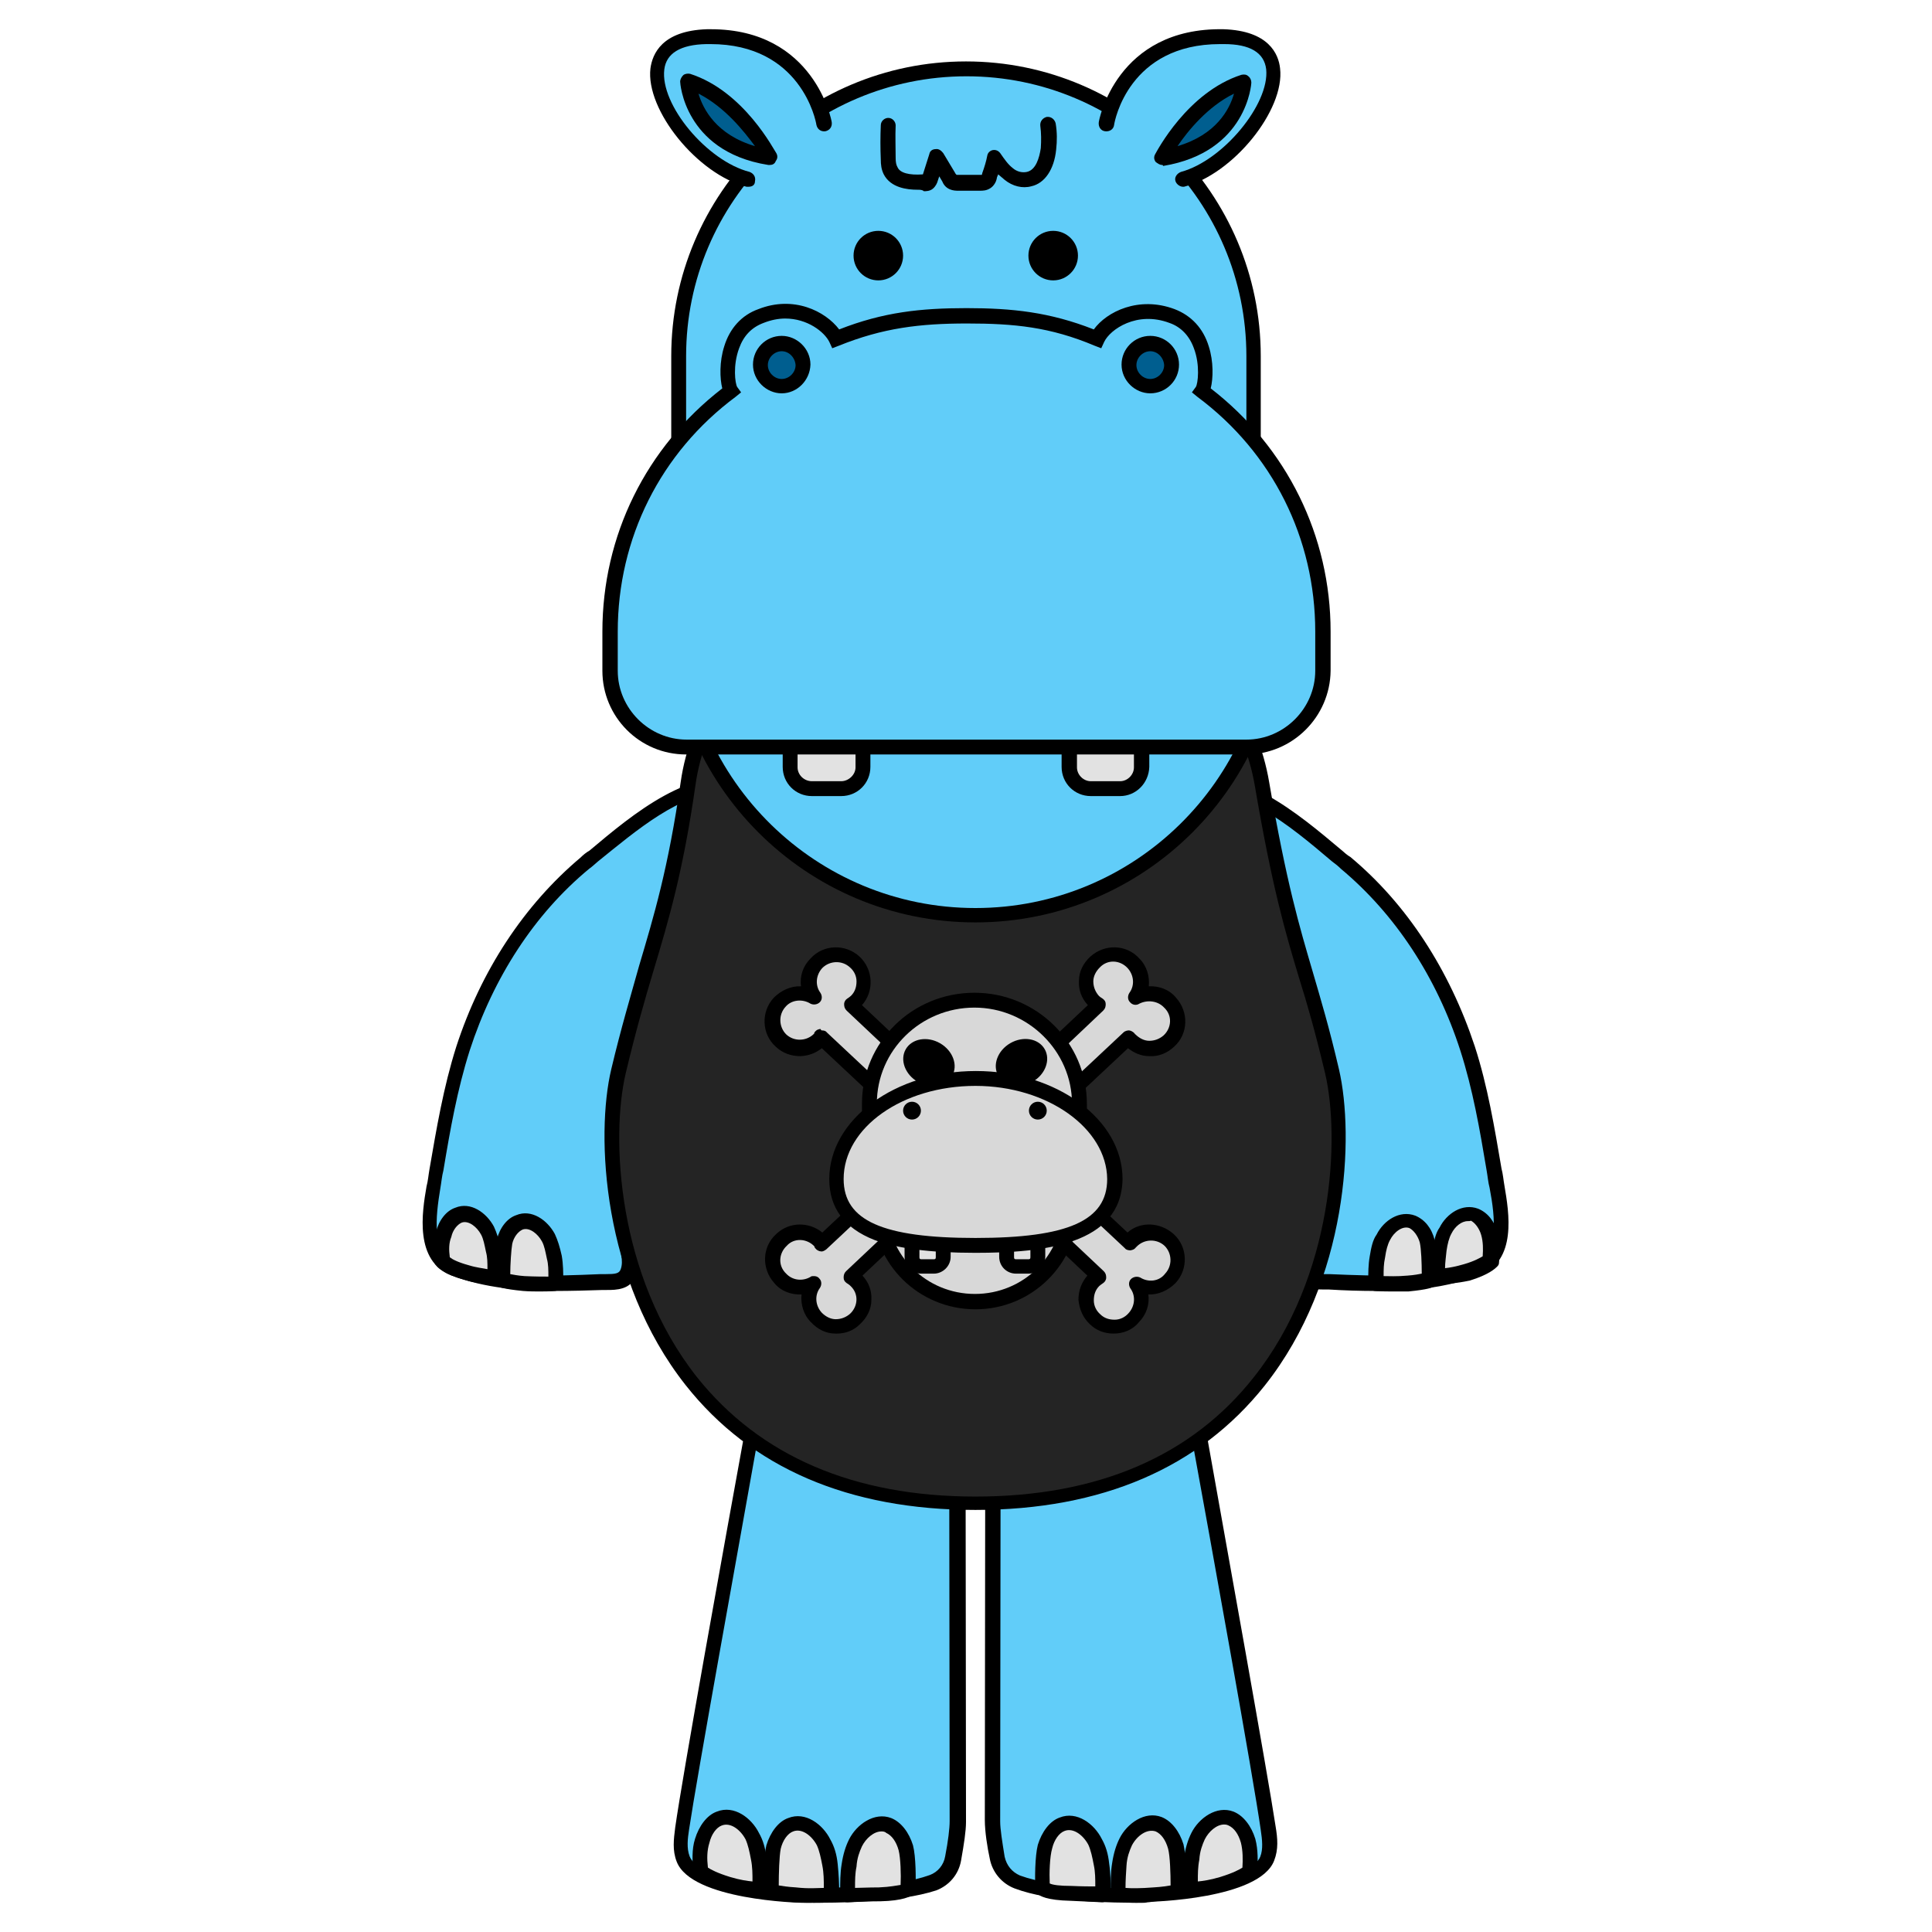 <?xml version="1.0" encoding="utf-8"?>
<!-- Generator: Adobe Illustrator 26.0.3, SVG Export Plug-In . SVG Version: 6.00 Build 0)  -->
<svg version="1.1" id="레이어_1" xmlns="http://www.w3.org/2000/svg" xmlns:xlink="http://www.w3.org/1999/xlink" x="0px"
	 y="0px" viewBox="0 0 390 390" style="enable-background:new 0 0 390 390;" xml:space="preserve">
<style type="text/css">
	.st0{fill:#61CDF9;}
	.st1{fill:#E2E2E2;}
	.st2{fill:#242424;}
	.st3{fill:#D8D8D8;}
	.st4{fill:#005E8F;}
</style>
<g>
	<g>
		<path class="st0" d="M154.4,160.4c-1.1-0.5-2.5-1-3.8-1.4c-11.5-3.3-23.6,7.8-32.4,15.3c-11.3,9.5-19.7,22.4-24.6,37.5
			c-2.9,9.1-4.3,18.5-5.9,27.9c-1,5.8-2.1,14,4.1,16.4c9.5,3.5,19.8,3.1,29.8,2.8c1.8-0.1,4.6,0.4,5.4-2c0.4-1.1,0.3-2.3,0.3-3.5
			c-0.4-6.8-1-14.3-0.3-21c0.8-6.8,3.4-13.2,6-19.3c3.3-7.3,7.1-14.5,12.8-19.7c6-5.5,12.4-9.8,15.3-18.2
			C163.7,167.5,160.2,162.9,154.4,160.4z"/>
		<path d="M111.9,260.6c-6.9,0-14-0.6-20.7-3.1c-7.6-2.9-6-12.8-5.1-18c0.3-1.1,0.4-2.4,0.6-3.5c1.4-8.1,2.8-16.5,5.4-24.7
			c5-15.4,13.7-28.6,25.1-38.2c0.5-0.5,1.1-1,1.8-1.4c8.8-7.4,20.7-17.4,32.2-14.2c1.5,0.4,2.8,0.9,4,1.5l0,0
			c7.5,3.4,10,9.1,7.5,16.7c-2.4,7.1-7.4,11.5-12.3,15.7c-1.1,1-2.4,2-3.5,3.1c-5.8,5.4-9.6,13.2-12.4,19.3
			c-2.6,5.9-5.1,12.3-5.9,18.8c-0.6,5.8-0.3,12.2,0.1,18.3c0,0.9,0.1,1.8,0.1,2.5c0.1,1.3,0.1,2.6-0.4,4c-1,3-4.1,3-5.9,3l0,0
			c-0.3,0-0.5,0-0.8,0C118.6,260.5,115.3,260.6,111.9,260.6z M146.3,159.9c-8.9,0-17.9,7.8-25.6,14c-0.6,0.5-1.1,1-1.8,1.5
			c-11,9.1-19.3,21.9-24.1,36.7c-2.5,7.9-3.9,15.8-5.3,24.2c-0.3,1.1-0.4,2.4-0.6,3.5c-1,6.1-1.8,12.9,3.1,14.8
			c9.4,3.5,19.4,3,29.2,2.6c0.3,0,0.6,0,1,0c2,0,2.8-0.1,3.1-1c0.3-0.8,0.3-1.8,0.1-2.9c0-0.9-0.1-1.6-0.1-2.5
			c-0.4-6.3-0.8-12.8,0-18.8c0.8-7,3.4-13.7,6.1-19.7c2.9-6.4,6.9-14.4,13-20.2c1.1-1.1,2.4-2.1,3.5-3.1c4.8-4.1,9.1-8,11.4-14.4
			c2-6,0.1-10.1-5.9-12.9l0,0c-1.1-0.5-2.3-0.9-3.6-1.3C148.9,160,147.6,159.9,146.3,159.9z"/>
	</g>
	<g>
		<path class="st1" d="M99.8,257.6c0-1.8,0-3.5-0.3-5.3c-0.3-1.4-0.5-2.8-1.1-4c-1.1-2.3-3.6-3.9-5.8-3.1c-1.5,0.6-2.5,2.1-3,3.9
			c-0.5,1.8-0.4,3.6-0.3,5.4c0,0,1.1,1.3,4.9,2.3C97.9,257.9,99.8,257.6,99.8,257.6z"/>
		<path d="M99,259.2c-1,0-2.8-0.1-5.4-0.9c-4-1.1-5.3-2.5-5.5-2.8c-0.3-0.3-0.4-0.5-0.4-0.9c-0.1-1.9-0.3-3.9,0.3-5.9
			c0.6-2.4,2.1-4.3,3.9-4.9c3.1-1.3,6.3,1,7.8,3.8c0.6,1.3,1,2.6,1.4,4.4c0.3,1.8,0.3,3.4,0.3,5v0.5c0,0.8-0.5,1.4-1.3,1.5
			C99.9,259.1,99.5,259.2,99,259.2z M99.8,257.6L99.8,257.6L99.8,257.6z M90.8,253.8c0.5,0.4,1.6,1,3.8,1.6c1.6,0.5,2.9,0.6,3.8,0.8
			c0-1.3,0-2.4-0.3-3.5c-0.3-1.4-0.5-2.6-1-3.5c-0.8-1.5-2.5-2.9-3.9-2.4c-0.9,0.4-1.8,1.5-2.1,2.9
			C90.6,250.9,90.6,252.3,90.8,253.8z"/>
	</g>
	<g>
		<path class="st1" d="M112.2,259.1c0-1.8,0-3.5-0.3-5.3c-0.3-1.4-0.5-2.8-1.1-4c-1.1-2.3-3.6-3.9-5.8-3.1c-1.5,0.6-2.5,2.1-3,3.9
			c-0.5,1.8-0.6,6-0.4,7.9c0,0,0.5,0.4,4.3,0.6C109.9,259.3,112.2,259.1,112.2,259.1z"/>
		<path d="M109,260.7c-1,0-2.1,0-3.4-0.1c-4.1-0.4-4.8-0.8-5-0.9c-0.4-0.3-0.6-0.6-0.8-1.1c-0.1-2,0-6.4,0.5-8.4
			c0.6-2.4,2.1-4.3,3.9-4.9c3.1-1.3,6.3,1,7.8,3.8c0.6,1.3,1,2.6,1.4,4.4c0.3,1.8,0.3,3.4,0.3,5v0.5c0,0.8-0.5,1.4-1.3,1.5
			C112.4,260.6,111.2,260.7,109,260.7z M112.2,259.1L112.2,259.1L112.2,259.1z M103,257.2c0.6,0.1,1.5,0.3,2.9,0.4
			c2.1,0.1,3.8,0.1,4.8,0.1c0-1.3,0-2.5-0.3-3.6c-0.3-1.4-0.5-2.6-1-3.5c-0.8-1.5-2.5-2.9-3.9-2.4c-0.9,0.4-1.8,1.5-2.1,2.9
			C103.2,252.2,103,255.3,103,257.2z M102.2,257.1L102.2,257.1L102.2,257.1z"/>
	</g>
</g>
<g>
	<g>
		<path class="st0" d="M235.6,160.4c1.1-0.5,2.5-1,3.8-1.4c11.5-3.3,23.6,7.8,32.4,15.3c11.3,9.5,19.7,22.4,24.6,37.5
			c2.9,9.1,4.3,18.5,5.9,27.9c1,5.8,2.1,14-4.1,16.4c-9.5,3.5-19.8,3.1-29.8,2.8c-1.8-0.1-4.6,0.4-5.4-2c-0.4-1.1-0.3-2.3-0.3-3.5
			c0.4-6.8,1-14.3,0.3-21c-0.8-6.8-3.4-13.2-6-19.3c-3.3-7.3-7.1-14.5-12.8-19.7c-6-5.5-12.4-9.8-15.3-18.2
			C226.3,167.5,229.8,162.9,235.6,160.4z"/>
		<path d="M278,260.6c-3.4,0-6.6-0.1-9.8-0.3c-0.3,0-0.5,0-0.9,0l0,0c-1.9,0-4.9,0-5.9-3c-0.5-1.4-0.4-2.8-0.4-4
			c0-0.9,0.1-1.8,0.1-2.5c0.4-6.1,0.8-12.5,0.1-18.3c-0.8-6.6-3.3-12.9-5.9-18.8c-2.8-6.1-6.6-13.9-12.4-19.3
			c-1.1-1-2.3-2.1-3.5-3.1c-4.8-4.3-9.8-8.5-12.3-15.7c-2.6-7.5,0-13.3,7.5-16.7l0,0c1.3-0.5,2.5-1,4-1.5
			c11.5-3.3,23.4,6.8,32.2,14.2c0.6,0.5,1.1,1,1.8,1.4c11.4,9.5,20,22.8,25.1,38.2c2.6,8,4,16.5,5.4,24.7c0.3,1.1,0.4,2.4,0.6,3.5
			c0.9,5.3,2.6,15.2-5.1,18C292.1,260,284.9,260.6,278,260.6z M236.2,161.7L236.2,161.7c-6,2.8-7.9,6.9-5.9,12.9
			c2.1,6.4,6.6,10.3,11.4,14.4c1.1,1,2.4,2,3.5,3.1c6.1,5.8,10.3,13.8,13,20.2c2.8,6.1,5.4,12.7,6.1,19.7c0.8,6,0.4,12.5,0,18.8
			c0,0.9-0.1,1.8-0.1,2.5c0,1.1-0.1,2.1,0.1,2.9c0.3,0.9,1.1,1,3.1,1c0.4,0,0.6,0,1,0c9.8,0.4,19.9,0.9,29.2-2.6
			c4.9-1.9,4.3-8.5,3.1-14.8c-0.3-1.1-0.4-2.4-0.6-3.5c-1.4-8.4-2.8-16.4-5.3-24.2c-4.8-14.9-13.2-27.6-24.1-36.7
			c-0.5-0.5-1.1-1-1.8-1.5c-8.6-7.3-19.4-16.4-29.4-13.5C238.5,160.7,237.3,161.2,236.2,161.7z"/>
	</g>
	<g>
		<path class="st1" d="M290.3,257.6c0-1.8,0-3.5,0.3-5.3c0.3-1.4,0.5-2.8,1.1-4c1.1-2.3,3.6-3.9,5.8-3.1c1.5,0.6,2.5,2.1,3,3.9
			c0.5,1.8,0.4,3.6,0.3,5.4c0,0-1.1,1.3-4.9,2.3C292.2,257.9,290.3,257.6,290.3,257.6z"/>
		<path d="M291.1,259.2c-0.5,0-0.9,0-0.9,0c-0.8-0.1-1.3-0.8-1.3-1.5v-0.5c0-1.6,0-3.3,0.3-5c0.3-1.8,0.6-3.3,1.4-4.4
			c1.4-2.8,4.6-5,7.8-3.8c1.9,0.8,3.3,2.5,3.9,4.9c0.5,2,0.5,4,0.3,5.9c0,0.4-0.1,0.6-0.4,0.9c-0.3,0.3-1.6,1.6-5.5,2.8
			C293.8,259.1,291.9,259.2,291.1,259.2z M291.8,257.6L291.8,257.6L291.8,257.6z M290.3,257.6L290.3,257.6L290.3,257.6z
			 M296.3,246.5c-1.3,0-2.6,1.1-3.3,2.5c-0.5,0.9-0.8,2.1-1,3.5c-0.1,1.1-0.3,2.4-0.3,3.5c0.9-0.1,2.1-0.3,3.8-0.8
			c2.1-0.6,3.3-1.3,3.8-1.6c0.1-1.4,0.1-2.9-0.3-4.3c-0.4-1.4-1.3-2.5-2.1-2.9C296.8,246.5,296.6,246.5,296.3,246.5z"/>
	</g>
	<g>
		<path class="st1" d="M277.8,259.1c0-1.8,0-3.5,0.3-5.3c0.3-1.4,0.5-2.8,1.1-4c1.1-2.3,3.6-3.9,5.8-3.1c1.5,0.6,2.5,2.1,3,3.9
			c0.5,1.8,0.6,6,0.4,7.9c0,0-0.5,0.4-4.3,0.6C280.2,259.3,277.8,259.1,277.8,259.1z"/>
		<path d="M280.9,260.7c-2.1,0-3.3-0.1-3.4-0.1c-0.8-0.1-1.3-0.8-1.3-1.5v-0.5c0-1.6,0-3.3,0.3-5c0.3-1.8,0.6-3.3,1.4-4.4
			c1.4-2.8,4.6-5,7.8-3.8c1.9,0.8,3.3,2.5,3.9,4.9c0.5,2,0.6,6.4,0.5,8.4c0,0.5-0.3,0.9-0.8,1.1c-0.3,0.1-0.9,0.5-5,0.9
			C283.1,260.7,281.9,260.7,280.9,260.7z M279.3,259.1L279.3,259.1L279.3,259.1z M277.8,259.1L277.8,259.1L277.8,259.1z
			 M279.3,257.6c1,0,2.6,0.1,4.8-0.1c1.4-0.1,2.4-0.3,2.9-0.4c0-2-0.1-5-0.4-6.3c-0.4-1.4-1.3-2.5-2.1-2.9c-1.4-0.5-3.1,0.8-3.9,2.4
			c-0.5,0.9-0.8,2.1-1,3.5C279.3,255.2,279.3,256.3,279.3,257.6z"/>
	</g>
</g>
<g>
	<g>
		<path class="st0" d="M154.9,272c0.1,0-14.9,82.4-17,97.2c-0.3,2-0.5,4.1,0.3,6.1c2.3,5.6,18.7,7.4,23.8,7.4c6.4,0,19,0,26.6-2.8
			c2.1-0.8,3.6-2.6,4-4.9c0.5-2.3,1-5.4,1-7.4c0-3.6-0.1-88.6-0.1-88.6L154.9,272z"/>
		<path d="M162.8,384.1c-0.3,0-0.4,0-0.6,0h-0.4c-0.3,0-22.2-0.5-25.2-8.3c-0.9-2.3-0.6-4.5-0.3-6.9c1.5-10.6,9.8-56.6,14.3-81.3
			c1.5-8.6,2.8-15.4,2.9-15.9l1.5,0.3l0.3-1.5l39.6,7.4v1.3c0,0.9,0.1,84.9,0.1,88.6c0,1.8-0.4,4.4-1,7.8c-0.5,2.8-2.4,5-5,6
			C181.3,384.1,169.6,384.1,162.8,384.1z M156,273.7c-0.1,0.8-0.3,1.8-0.5,2.9c-0.5,2.8-1.3,6.8-2.1,11.5
			c-4.4,24.7-12.7,70.5-14.3,81.2c-0.3,1.9-0.5,3.8,0.1,5.4c1.6,4.3,15.4,6.4,22.4,6.4h0.4c6.5,0,18.5,0,25.7-2.6
			c1.6-0.6,2.8-2,3.1-3.8c0.6-3.1,0.9-5.6,0.9-7.1c0-3.4-0.1-76.7-0.1-87.3L156,273.7z"/>
	</g>
	<g>
		<path class="st1" d="M153.4,381.2c0-2,0-4-0.3-6c-0.3-1.6-0.6-3.1-1.4-4.5c-1.4-2.6-4.1-4.5-6.6-3.5c-1.8,0.6-2.9,2.5-3.4,4.5
			s-0.5,4.1-0.3,6.1c0,0,1.3,1.4,5.5,2.6C151.3,381.5,153.4,381.2,153.4,381.2z"/>
		<path d="M152.6,382.7c-1.1,0-3.1-0.1-6-1c-4.5-1.3-6-2.8-6.3-3c-0.3-0.3-0.4-0.5-0.4-0.9c-0.1-2.1-0.3-4.4,0.4-6.6
			c0.8-2.6,2.4-4.8,4.4-5.5c3.5-1.4,7,1.3,8.5,4.3c0.8,1.4,1.3,3,1.5,5s0.3,3.9,0.3,5.6v0.6c0,0.8-0.5,1.4-1.3,1.5
			C153.6,382.7,153.3,382.7,152.6,382.7z M153.4,381.2L153.4,381.2L153.4,381.2z M142.9,377c0.6,0.4,1.9,1.1,4.5,1.9
			c2,0.6,3.5,0.8,4.5,0.9c0-1.5,0-2.9-0.3-4.4c-0.3-1.6-0.6-3-1.1-4.1c-1-1.9-3-3.5-4.8-2.8c-1.1,0.4-2.1,1.8-2.5,3.5
			C142.7,373.6,142.7,375.2,142.9,377z"/>
	</g>
	<g>
		<path class="st1" d="M171.1,382.5c0-2,0-4,0.3-6c0.3-1.6,0.6-3.1,1.4-4.5c1.4-2.6,4.1-4.5,6.6-3.5c1.8,0.6,2.9,2.5,3.4,4.5
			c0.5,2,0.6,6.3,0.4,8.4c0,0-1,0.9-5.8,1C173.1,382.3,171.1,382.5,171.1,382.5z"/>
		<path d="M171.1,384c-0.4,0-0.8-0.1-1-0.4c-0.3-0.3-0.5-0.6-0.5-1.1v-0.6c0-1.9,0-3.8,0.3-5.6c0.3-2,0.8-3.6,1.5-5
			c1.5-3,5.1-5.6,8.5-4.3c2,0.8,3.6,2.9,4.4,5.5c0.6,2.3,0.6,6.9,0.5,8.9c0,0.4-0.3,0.8-0.5,1c-0.4,0.4-2,1.3-6.6,1.4
			C173.2,383.8,171.2,384,171.1,384C171.2,384,171.2,384,171.1,384z M172.6,382.5L172.6,382.5L172.6,382.5z M177.9,369.7
			c-1.5,0-3.1,1.4-3.9,3c-0.5,1.1-1,2.4-1.1,4.1c-0.3,1.4-0.3,2.8-0.3,4.3c1,0,2.6-0.1,4.8-0.1c2.4-0.1,3.6-0.4,4.4-0.5
			c0.1-2.1,0-5.4-0.4-7c-0.5-1.8-1.4-3-2.5-3.5C178.6,369.7,178.2,369.7,177.9,369.7z"/>
	</g>
	<g>
		<path class="st1" d="M167.9,382.5c0-2,0-4-0.3-6c-0.3-1.6-0.6-3.1-1.4-4.5c-1.4-2.6-4.1-4.5-6.6-3.5c-1.8,0.6-2.9,2.5-3.4,4.5
			c-0.5,2-0.6,6.9-0.5,9c0,0,0.6,0.4,4.9,0.8C165.3,382.8,167.9,382.5,167.9,382.5z"/>
		<path d="M164.4,384.1c-1.1,0-2.4,0-3.9-0.1c-4.6-0.4-5.4-0.8-5.5-0.9c-0.4-0.3-0.6-0.6-0.8-1.1c-0.3-2.3,0-7.4,0.5-9.5
			c0.8-2.6,2.4-4.8,4.4-5.5c3.5-1.4,7,1.3,8.5,4.3c0.8,1.4,1.3,3,1.5,5s0.3,3.9,0.3,5.6v0.6c0,0.8-0.5,1.4-1.3,1.5
			C168,384,166.8,384.1,164.4,384.1z M167.9,382.5L167.9,382.5L167.9,382.5z M157.2,380.6c0.6,0.1,1.8,0.3,3.5,0.4
			c2.6,0.3,4.5,0.1,5.6,0.1c0-1.5,0-3-0.3-4.5c-0.3-1.6-0.6-3-1.1-4.1c-1-1.9-3-3.5-4.8-2.8c-1.1,0.4-2.1,1.8-2.5,3.5
			C157.3,374.7,157.2,378.3,157.2,380.6z M156.4,380.5L156.4,380.5L156.4,380.5z"/>
	</g>
</g>
<g>
	<g>
		<path class="st0" d="M238.8,272c-0.1,0,14.9,82.4,17,97.2c0.3,2,0.5,4.1-0.3,6.1c-2.3,5.6-18.7,7.4-23.8,7.4c-6.4,0-19,0-26.6-2.8
			c-2.1-0.8-3.6-2.6-4-4.9c-0.5-2.3-1-5.4-1-7.4c0-3.6,0.1-88.6,0.1-88.6L238.8,272z"/>
		<path d="M230.9,384.1c-6.8,0-18.7-0.1-26.1-2.9c-2.6-1-4.5-3.3-5-6c-0.5-2.3-1-5.5-1-7.8c0-3.6,0.1-87.7,0.1-88.6v-1.3l39.6-7.4
			l0.3,1.5l1.5-0.1c0.1,0.5,1.3,7.3,2.9,15.9c4.4,24.7,12.7,70.7,14.3,81.3c0.4,2.4,0.6,4.6-0.3,6.9c-3,7.8-24.9,8.3-25.2,8.3h-0.4
			C231.3,384.1,231.1,384.1,230.9,384.1z M202,280.4c0,10.5-0.1,83.9-0.1,87.3c0,1.5,0.4,4,0.9,7.1c0.4,1.8,1.5,3.1,3.1,3.8
			c7.1,2.6,19.2,2.6,25.7,2.6h0.4c6.9,0,20.8-2.3,22.4-6.4c0.6-1.5,0.4-3.4,0.1-5.4c-1.5-10.6-9.8-56.5-14.3-81.2
			c-0.9-4.8-1.6-8.8-2.1-11.5c-0.3-1.3-0.4-2.1-0.5-2.9L202,280.4z"/>
	</g>
	<g>
		<path class="st1" d="M240.2,381.2c0-2,0-4,0.3-6c0.3-1.6,0.6-3.1,1.4-4.5c1.4-2.6,4.1-4.5,6.6-3.5c1.8,0.6,2.9,2.5,3.4,4.5
			c0.5,2,0.5,4.1,0.3,6.1c0,0-1.3,1.4-5.5,2.6C242.3,381.5,240.2,381.2,240.2,381.2z"/>
		<path d="M241,382.7c-0.6,0-1,0-1,0c-0.8-0.1-1.3-0.8-1.3-1.5v-0.6c0-1.9,0-3.8,0.3-5.6c0.3-2,0.8-3.6,1.5-5c1.5-3,5.1-5.6,8.5-4.3
			c2,0.8,3.6,2.9,4.4,5.5c0.6,2.3,0.5,4.5,0.4,6.6c0,0.4-0.1,0.6-0.4,0.9c-0.3,0.3-1.8,1.8-6.3,3C244.1,382.6,242.1,382.7,241,382.7
			z M241.7,381.2L241.7,381.2L241.7,381.2z M240.2,381.2L240.2,381.2L240.2,381.2z M247.1,368.3c-1.5,0-3.1,1.4-3.9,3
			c-0.5,1.1-1,2.4-1.1,4.1c-0.3,1.5-0.3,2.9-0.3,4.4c1-0.1,2.5-0.3,4.5-0.9c2.6-0.8,3.9-1.5,4.5-1.9c0.1-1.6,0.1-3.4-0.3-5
			c-0.5-1.8-1.4-3-2.5-3.5C247.6,368.3,247.3,368.3,247.1,368.3z"/>
	</g>
	<g>
		<path class="st1" d="M222.5,382.5c0-2,0-4-0.3-6c-0.3-1.6-0.6-3.1-1.4-4.5c-1.4-2.6-4.1-4.5-6.6-3.5c-1.8,0.6-2.9,2.5-3.4,4.5
			s-0.6,6.3-0.4,8.4c0,0,1,0.9,5.8,1C220.5,382.3,222.5,382.5,222.5,382.5z"/>
		<path d="M222.5,384C222.5,384,222.4,384,222.5,384c-0.1,0-2.1-0.1-6.4-0.3c-4.8-0.1-6.3-1-6.6-1.4c-0.3-0.3-0.5-0.6-0.5-1
			c-0.1-2-0.1-6.5,0.5-8.9c0.8-2.6,2.4-4.8,4.4-5.5c3.5-1.4,7,1.3,8.5,4.3c0.8,1.4,1.3,3,1.5,5c0.3,2,0.3,3.9,0.3,5.6v0.6
			c0,0.4-0.1,0.8-0.5,1.1C223.3,383.8,222.9,384,222.5,384z M211.9,380.2c0.6,0.3,2,0.5,4.4,0.5c2.1,0.1,3.8,0.1,4.8,0.1
			c0-1.5,0-2.9-0.3-4.3c-0.3-1.6-0.6-3-1.1-4.1c-1-1.9-3-3.5-4.8-2.8c-1.1,0.4-2.1,1.8-2.5,3.5C211.9,374.8,211.8,378.1,211.9,380.2
			z"/>
	</g>
	<g>
		<path class="st1" d="M225.7,382.5c0-2,0-4,0.3-6c0.3-1.6,0.6-3.1,1.4-4.5c1.4-2.6,4.1-4.5,6.6-3.5c1.8,0.6,2.9,2.5,3.4,4.5
			c0.5,2,0.6,6.9,0.5,9c0,0-0.6,0.4-4.9,0.8C228.3,382.8,225.7,382.5,225.7,382.5z"/>
		<path d="M229.3,384.1c-2.4,0-3.8-0.3-3.8-0.3c-0.8-0.1-1.3-0.8-1.3-1.5v-0.6c0-1.9,0-3.8,0.3-5.6c0.3-2,0.8-3.6,1.5-5
			c1.5-3,5.1-5.6,8.5-4.3c2,0.8,3.6,2.9,4.4,5.5c0.5,2.1,0.8,7.3,0.5,9.5c0,0.5-0.3,0.9-0.8,1.1c-0.3,0.1-0.9,0.6-5.5,0.9
			C231.7,384.1,230.3,384.1,229.3,384.1z M227.2,382.5L227.2,382.5L227.2,382.5z M225.7,382.5L225.7,382.5L225.7,382.5z
			 M227.2,381.1c1.1,0.1,3.1,0.1,5.6-0.1c1.8-0.1,2.9-0.3,3.5-0.4c0-2.3-0.1-5.9-0.5-7.4c-0.5-1.8-1.4-3-2.5-3.5
			c-1.8-0.6-3.8,0.9-4.8,2.8c-0.5,1.1-1,2.4-1.1,4.1C227.3,378.1,227.2,379.6,227.2,381.1z M237.3,380.5L237.3,380.5L237.3,380.5z"
			/>
	</g>
</g>
<g>
	<g>
		<path class="st2" d="M268.9,216.2c-5.4-22.8-8.5-25.6-14-58c-4.8-27.3-31.3-36-31.3-36c-20.7-4.6-53.2,0-53.2,0s-27.4,8.5-31.3,36
			c-4,27.7-8.8,35.3-14,58c-5.4,22.8,2.5,87.1,72,87.1S274.3,238.9,268.9,216.2z"/>
		<path d="M196.9,304.8c-25.6,0-45.3-8.5-58.5-25.2c-16.8-21.3-18.2-50.4-15-63.8c2-8.4,3.9-14.7,5.6-20.8c3-10.1,5.9-19.7,8.4-37.1
			c4-28.1,32.1-37.1,32.3-37.2h0.3c0.1,0,8.4-1.1,19-1.8c14.4-0.8,26.1-0.1,34.8,1.8h0.1c0.3,0.1,27.6,9.3,32.3,37.2
			c3.5,20.4,6.1,29.1,8.8,38.3c1.6,5.5,3.3,11.1,5.3,19.7c3.1,13.4,1.9,42.5-15,63.8C242.1,296.3,222.4,304.8,196.9,304.8z
			 M170.6,123.7c-1.9,0.6-26.6,9.4-30.2,34.7c-2.5,17.5-5.4,27.3-8.5,37.6c-1.8,6-3.6,12.3-5.6,20.7c-3,12.8-1.8,40.8,14.4,61.3
			c12.7,15.9,31.6,24.1,56.2,24.1s43.6-8.1,56.2-24.1c16.2-20.4,17.4-48.4,14.4-61.3c-2-8.4-3.6-14-5.3-19.4
			c-2.8-9.3-5.4-18.2-8.9-38.7c-4.4-25.6-28.8-34.3-30.2-34.8C203.5,119.3,172.8,123.3,170.6,123.7z"/>
	</g>
	<g>
		<g>
			<path class="st3" d="M164.8,194.6c-1.9,2-2,4.9-0.5,6.9c-2.1-1.4-5.1-1-6.9,1c-2.1,2.3-2,5.8,0.3,7.8c2.3,2.1,5.8,2,7.8-0.3
				c0.1-0.1,0.3-0.4,0.4-0.5l18.4,17.3l6-6.5l-18.5-17.4c0.4-0.3,0.8-0.5,1-0.9c2.1-2.3,2-5.8-0.3-7.8
				C170.4,192.2,166.9,192.3,164.8,194.6z"/>
			<path d="M184.3,228.3c-0.4,0-0.8-0.1-1-0.4l-17.4-16.3c-1.3,1-2.6,1.5-4.3,1.6c-1.9,0-3.6-0.6-5-1.9c-2.9-2.6-3-7.1-0.4-9.9
				c1.5-1.5,3.5-2.4,5.5-2.3c-0.3-2,0.4-4.1,1.9-5.6c2.6-2.9,7.1-3,9.9-0.4s3,7,0.5,9.8l17.3,16.3c0.6,0.6,0.6,1.5,0.1,2.1l-6,6.5
				C185.2,228.1,184.8,228.3,184.3,228.3L184.3,228.3z M165.9,208c0.4,0,0.8,0.1,1,0.4l17.4,16.3l4-4.3L170.9,204
				c-0.4-0.4-0.5-0.8-0.5-1.3c0-0.5,0.3-0.9,0.6-1.1s0.6-0.4,0.8-0.6c0.8-0.8,1.1-1.8,1.1-2.9c0-1.1-0.5-2.1-1.3-2.8
				c-1.6-1.5-4.1-1.4-5.6,0.1l0,0c-1.3,1.4-1.5,3.5-0.4,5c0.4,0.6,0.4,1.4-0.1,1.9c-0.5,0.5-1.3,0.6-1.9,0.3c-1.6-1-3.8-0.8-5,0.6
				c-1.5,1.6-1.4,4.1,0.1,5.6c1.6,1.5,4.1,1.4,5.6-0.1c0,0,0.1-0.1,0.1-0.3l0.1-0.1c0.3-0.4,0.6-0.5,1.1-0.6
				C165.8,208,165.8,208,165.9,208z M164.8,194.6L164.8,194.6L164.8,194.6z"/>
		</g>
		<g>
			<path class="st3" d="M228.8,194.6c1.9,2,2,4.9,0.5,6.9c2.1-1.4,5.1-1,6.9,1c2.1,2.3,2,5.8-0.3,7.8c-2.3,2.1-5.8,2-7.8-0.3
				c-0.1-0.1-0.3-0.4-0.4-0.5l-18.4,17.3l-6-6.5l18.5-17.4c-0.4-0.3-0.8-0.5-1-0.9c-2.1-2.3-2-5.8,0.3-7.8
				C223.2,192.2,226.7,192.3,228.8,194.6z"/>
			<path d="M209.3,228.3L209.3,228.3c-0.5,0-0.9-0.1-1.1-0.5l-6-6.5c-0.6-0.6-0.5-1.5,0.1-2.1l17.3-16.3c-1.3-1.4-1.9-3.1-1.8-4.9
				c0-1.9,0.9-3.6,2.3-4.9c2.9-2.6,7.3-2.5,9.9,0.4l0,0c1.5,1.5,2.1,3.6,1.9,5.6c2-0.1,4.1,0.6,5.5,2.3c2.6,2.9,2.5,7.3-0.4,9.9
				c-1.4,1.3-3.1,2-5,1.9c-1.6,0-3-0.6-4.3-1.6l-17.4,16.3C210,228.1,209.6,228.3,209.3,228.3z M205.4,220.4l4,4.3l17.4-16.3
				c0.3-0.3,0.8-0.4,1.1-0.4s0.9,0.3,1.1,0.6l0.1,0.1c0,0.1,0.1,0.1,0.1,0.1c0.8,0.8,1.8,1.3,2.8,1.3c1.1,0,2.1-0.4,2.9-1.1
				c1.6-1.5,1.8-4,0.1-5.6c-1.3-1.4-3.4-1.6-5-0.8c-0.6,0.4-1.4,0.3-1.9-0.3c-0.5-0.5-0.5-1.3-0.1-1.9c1.1-1.5,0.9-3.6-0.4-5
				c-1.5-1.6-4-1.8-5.6-0.1c-0.8,0.8-1.3,1.8-1.3,2.8c0,1.1,0.4,2.1,1.1,2.9c0.3,0.3,0.5,0.4,0.8,0.6c0.4,0.3,0.6,0.6,0.6,1.1
				c0,0.5-0.1,0.9-0.5,1.3L205.4,220.4z"/>
		</g>
		<g>
			<path class="st3" d="M164.8,266c-1.9-2-2-4.9-0.5-6.9c-2.1,1.4-5.1,1-6.9-1c-2.1-2.3-2-5.8,0.3-7.8c2.3-2.1,5.8-2,7.8,0.3
				c0.1,0.1,0.3,0.4,0.4,0.5l18.5-17.3l6,6.5l-18.5,17.3c0.4,0.3,0.8,0.5,1,0.9c2.1,2.3,2,5.8-0.3,7.8
				C170.4,268.3,166.9,268.2,164.8,266z"/>
			<path d="M168.9,269.2c-0.1,0-0.1,0-0.3,0c-1.9,0-3.6-0.9-4.9-2.3l0,0c-1.5-1.5-2.1-3.6-1.9-5.6c-2,0.1-4.1-0.6-5.5-2.3
				c-2.6-2.9-2.5-7.3,0.4-9.9c2.6-2.5,6.6-2.5,9.3-0.3l17.4-16.3c0.6-0.6,1.5-0.5,2.1,0.1l6,6.5c0.3,0.3,0.4,0.6,0.4,1.1
				c0,0.4-0.1,0.8-0.5,1l-17.3,16.3c1.3,1.4,1.9,3.1,1.8,4.9c0,1.9-0.9,3.6-2.3,4.9C172.3,268.6,170.7,269.2,168.9,269.2z
				 M164.3,257.6c0.4,0,0.8,0.1,1.1,0.5c0.5,0.5,0.5,1.3,0.1,1.9c-1.1,1.5-0.9,3.6,0.4,5l0,0c0.8,0.8,1.8,1.3,2.8,1.3
				c1.1,0,2.1-0.4,2.9-1.1c1.6-1.5,1.8-4,0.1-5.6c-0.3-0.3-0.5-0.4-0.8-0.6c-0.4-0.3-0.6-0.6-0.6-1.1s0.1-0.9,0.5-1.3l17.4-16.4
				l-4-4.3l-17.4,16.3c-0.4,0.3-0.8,0.5-1.1,0.4c-0.4,0-0.9-0.3-1.1-0.6l-0.1-0.1c0-0.1-0.1-0.1-0.1-0.3c-1.5-1.6-4.1-1.8-5.6-0.1
				c-1.6,1.5-1.8,4-0.1,5.6c1.3,1.4,3.4,1.6,5,0.6C163.8,257.6,164,257.6,164.3,257.6z"/>
		</g>
		<g>
			<path class="st3" d="M228.8,266c1.9-2,2-4.9,0.5-6.9c2.1,1.4,5.1,1,6.9-1c2.1-2.3,2-5.8-0.3-7.8c-2.3-2.1-5.8-2-7.8,0.3
				c-0.1,0.1-0.3,0.4-0.4,0.5l-18.5-17.3l-6,6.5l18.5,17.4c-0.4,0.3-0.8,0.5-1,0.9c-2.1,2.3-2,5.8,0.3,7.8
				C223.2,268.3,226.7,268.2,228.8,266z"/>
			<path d="M224.8,269.2c-1.8,0-3.5-0.6-4.8-1.9c-1.4-1.3-2.1-3-2.3-4.9c0-1.9,0.6-3.5,1.8-4.9l-17.3-16.3c-0.3-0.3-0.5-0.6-0.5-1
				s0.1-0.8,0.4-1.1l6-6.5c0.6-0.6,1.5-0.6,2.1-0.1l17.4,16.3c2.6-2.3,6.6-2.1,9.3,0.3c2.9,2.6,3,7.1,0.4,9.9
				c-1.5,1.5-3.5,2.4-5.5,2.3c0.3,2-0.4,4.1-1.9,5.6l0,0C228.6,268.5,226.7,269.2,224.8,269.2z M205.4,240.2l17.4,16.4
				c0.4,0.4,0.5,0.8,0.5,1.3c0,0.5-0.3,0.9-0.6,1.1c-0.4,0.3-0.6,0.4-0.8,0.6c-0.8,0.8-1.1,1.8-1.1,2.9c0,1.1,0.5,2.1,1.3,2.8
				c0.8,0.8,1.8,1.1,2.9,1.1c1.1,0,2.1-0.5,2.8-1.3l0,0c1.3-1.4,1.5-3.5,0.4-5c-0.4-0.6-0.4-1.4,0.1-1.9s1.3-0.6,1.9-0.3
				c1.6,1,3.8,0.8,5-0.8c1.5-1.6,1.4-4.1-0.1-5.6c-1.6-1.5-4.1-1.4-5.6,0.1l-0.1,0.1l-0.1,0.1c-0.3,0.4-0.6,0.5-1.1,0.6
				c-0.4,0-0.9-0.1-1.1-0.4l-17.4-16.3L205.4,240.2z M228.8,266L228.8,266L228.8,266z"/>
		</g>
		<g>
			<path class="st3" d="M216,243.9c0,10.5-8.6,18.9-19.2,18.9s-19.2-8.5-19.2-18.9V234h38.5v9.9H216z"/>
			<path d="M196.9,264.3c-11.4,0-20.7-9.1-20.7-20.4V234c0-0.9,0.6-1.5,1.5-1.5h38.5c0.9,0,1.5,0.6,1.5,1.5v9.9
				C217.5,255.2,208.3,264.3,196.9,264.3z M179.1,235.4v8.4c0,9.6,7.9,17.4,17.7,17.4c9.8,0,17.7-7.8,17.7-17.4v-8.4H179.1z"/>
		</g>
		<g>
			<path class="st3" d="M175.6,222.7c0-11.5,9.5-20.9,21.2-20.9s21.2,9.4,21.2,20.9v11h-42.3V222.7z"/>
			<path d="M218,235.3h-42.5c-0.9,0-1.5-0.6-1.5-1.5v-11c0-12.4,10.1-22.4,22.7-22.4c12.5,0,22.7,10,22.7,22.4v11
				C219.5,234.5,218.9,235.3,218,235.3z M177.1,232.3h39.3v-9.5c0-10.6-8.9-19.4-19.7-19.4s-19.7,8.6-19.7,19.4
				C177.1,222.7,177.1,232.3,177.1,232.3z"/>
		</g>
		<g>
			<g>
				<path class="st1" d="M187.3,255.6h-0.3c-1.6,0-3-1.4-3-3v-1.1c0-1.6,1.4-3,3-3h0.3c1.6,0,3,1.4,3,3v1.1
					C190.3,254.2,189.1,255.6,187.3,255.6z"/>
				<path d="M188.5,257.1H186c-1.9,0-3.4-1.5-3.4-3.4v-3.5c0-1.9,1.5-3.4,3.4-3.4h2.5c1.9,0,3.4,1.5,3.4,3.4v3.5
					C191.9,255.6,190.3,257.1,188.5,257.1z M186,249.9c-0.3,0-0.4,0.1-0.4,0.4v3.5c0,0.3,0.1,0.4,0.4,0.4h2.5c0.3,0,0.4-0.1,0.4-0.4
					v-3.5c0-0.3-0.1-0.4-0.4-0.4H186z"/>
			</g>
			<g>
				<path class="st1" d="M206.5,255.6h-0.3c-1.6,0-3-1.4-3-3v-1.1c0-1.6,1.4-3,3-3h0.3c1.6,0,3,1.4,3,3v1.1
					C209.5,254.2,208.1,255.6,206.5,255.6z"/>
				<path d="M207.6,257.1h-2.5c-1.9,0-3.4-1.5-3.4-3.4v-3.5c0-1.9,1.5-3.4,3.4-3.4h2.5c1.9,0,3.4,1.5,3.4,3.4v3.5
					C211,255.6,209.5,257.1,207.6,257.1z M205.1,249.9c-0.3,0-0.4,0.1-0.4,0.4v3.5c0,0.3,0.1,0.4,0.4,0.4h2.5c0.3,0,0.4-0.1,0.4-0.4
					v-3.5c0-0.3-0.1-0.4-0.4-0.4H205.1z"/>
			</g>
		</g>
		<g>
			<path class="st3" d="M224.9,238c0,11.1-12.5,13.4-28.1,13.4s-28.1-2.3-28.1-13.4c0-11.1,12.5-20.3,28.1-20.3
				S224.9,226.9,224.9,238z"/>
			<path d="M196.9,252.9c-9.3,0-15.8-0.9-20.4-2.6c-6.1-2.4-9.1-6.5-9.1-12.3c0-12,13.3-21.8,29.6-21.8s29.6,9.8,29.6,21.8
				C226.4,251.3,210.6,252.9,196.9,252.9z M196.9,219.2c-14.7,0-26.6,8.4-26.6,18.8c0,8.4,7.9,11.9,26.6,11.9s26.6-3.5,26.6-11.9
				C223.4,227.8,211.5,219.2,196.9,219.2z"/>
		</g>
		<circle cx="184.1" cy="224.2" r="1.8"/>
		<circle cx="209.5" cy="224.2" r="1.8"/>
		<ellipse transform="matrix(0.5 -0.866 0.866 0.5 -91.987 269.62)" cx="187.5" cy="214.5" rx="4.5" ry="5.4"/>
		<ellipse transform="matrix(0.866 -0.5 0.5 0.866 -79.619 131.815)" cx="206.2" cy="214.5" rx="5.4" ry="4.5"/>
	</g>
</g>
<g>
	<path class="st0" d="M253.1,71.9c0-32.1-25.9-58-58-58S137,39.8,137,71.9v33.2h116.1V71.9z"/>
	<path d="M254.6,106.6H135.5V71.9c0-32.8,26.7-59.5,59.5-59.5s59.5,26.7,59.5,59.5v34.7H254.6z M138.5,103.6h113.1V71.9
		c0-31.2-25.3-56.5-56.5-56.5s-56.6,25.3-56.6,56.5V103.6z"/>
</g>
<g>
	<path class="st0" d="M166.5,24.9c0,0-3.1-17.9-23.7-17.5c-20.5,0.4-5.3,25.3,8.3,28.8"/>
	<path d="M151.1,37.7c-0.1,0-0.3,0-0.4,0c-9.9-2.5-20.4-15.5-19.4-23.9c0.4-2.9,2.3-7.6,11.4-7.9c0.3,0,0.5,0,0.8,0
		c20.9,0,24.4,18.5,24.4,18.8c0.1,0.9-0.4,1.6-1.3,1.8c-0.9,0.1-1.6-0.4-1.8-1.3c-0.1-0.8-3.1-16.3-21.4-16.3c-0.3,0-0.5,0-0.8,0
		c-5.3,0.1-8.1,1.9-8.5,5.1c-0.9,7.1,8.6,18.5,17.2,20.7c0.8,0.3,1.3,1,1.1,1.9C152.4,37.3,151.9,37.7,151.1,37.7z"/>
</g>
<g>
	<path class="st4" d="M155.4,31.8c0,0-6.1-11.9-16.4-15.3C139,16.4,139.5,29.2,155.4,31.8z"/>
	<path d="M155.4,33.3c-0.1,0-0.1,0-0.3,0c-8.9-1.4-13.2-5.9-15.3-9.4c-2.3-3.8-2.5-7.3-2.5-7.4c0-0.5,0.3-1,0.6-1.3s0.9-0.4,1.4-0.3
		c10.9,3.5,17,15.5,17.4,16c0.3,0.5,0.3,1.1-0.1,1.6C156.4,33.1,155.9,33.3,155.4,33.3z M141,18.9c0.9,3.1,3.6,8.3,11.4,10.6
		C150.1,26.4,146.3,21.6,141,18.9z"/>
</g>
<g>
	<path class="st0" d="M223.5,24.9c0,0,3.1-17.9,23.7-17.5c20.5,0.4,5.3,25.3-8.3,28.8"/>
	<path d="M238.8,37.7c-0.6,0-1.3-0.5-1.5-1.1c-0.3-0.8,0.3-1.6,1.1-1.9c8.5-2.3,17.9-13.7,17.2-20.7c-0.4-3.4-3.3-5.1-8.5-5.1
		c-0.3,0-0.5,0-0.8,0c-18.4,0-21.3,15.5-21.4,16.3c-0.1,0.9-0.9,1.4-1.8,1.3c-0.9-0.1-1.4-0.9-1.3-1.8c0-0.3,3.5-19.2,25.2-18.8
		c9.1,0.3,11.1,5,11.4,7.9c1,8.4-9.5,21.4-19.4,23.9C239.1,37.7,239,37.7,238.8,37.7z"/>
</g>
<g>
	<path class="st4" d="M234.6,31.8c0,0,6.1-11.9,16.4-15.3C251.1,16.4,250.6,29.2,234.6,31.8z"/>
	<path d="M234.6,33.3c-0.5,0-0.9-0.3-1.3-0.6c-0.4-0.5-0.4-1.1-0.1-1.6c0.3-0.5,6.5-12.5,17.4-16c0.5-0.1,1-0.1,1.4,0.3
		c0.4,0.3,0.6,0.8,0.6,1.3c0,0.1-0.8,14-17.8,16.8C234.7,33.3,234.7,33.3,234.6,33.3z M249.1,18.9c-5.3,2.6-9.3,7.5-11.4,10.6
		C245.5,27.2,248.2,22.1,249.1,18.9z"/>
</g>
<g>
	<circle cx="177.3" cy="51.6" r="5"/>
	<circle cx="212.6" cy="51.6" r="5"/>
</g>
<path d="M185.2,38.3c-2.1,0-5.4-0.4-6.8-3.1c-0.5-1-0.6-2-0.6-3c-0.1-2.3-0.1-4.6,0-6.9c0-0.9,0.8-1.5,1.5-1.5
	c0.9,0,1.5,0.8,1.5,1.5c-0.1,2.3,0,4.4,0,6.6c0,0.8,0.1,1.4,0.4,1.9c0.5,1.1,2.3,1.6,5.1,1.4l1.3-4.1c0.1-0.6,0.6-1,1.3-1
	c0.6-0.1,1.1,0.3,1.5,0.8l2.4,4c0,0.1,0.3,0.4,0.3,0.4c0.1,0,0.3,0,0.4,0h4.3c0.1,0,0.3,0,0.4,0c0-0.1,0.1-0.3,0.1-0.4
	c0.4-1.1,0.8-2.4,1-3.5c0.1-0.6,0.6-1,1.1-1.1c0.6-0.1,1.1,0.1,1.5,0.6c0.9,1.3,1.6,2.3,2.5,3c0.9,0.8,2,1,2.9,0.8
	c1.8-0.4,2.5-2.8,2.8-4.8c0.1-1.5,0.1-3-0.1-4.5c-0.1-0.9,0.5-1.6,1.3-1.8c0.9-0.1,1.6,0.5,1.8,1.3c0.3,1.8,0.3,3.5,0.1,5.3
	c-0.4,4-2.3,6.8-5,7.4c-1.8,0.5-3.8,0-5.4-1.3c-0.5-0.4-0.9-0.8-1.3-1.1c-0.1,0.3-0.3,0.6-0.3,0.9c-0.1,0.5-0.5,1.4-1.3,1.9
	c-0.8,0.5-1.5,0.5-2.1,0.5h-4.3c-0.5,0-1.1,0-1.8-0.3c-0.9-0.4-1.3-1.1-1.5-1.6l-0.6-1l-0.3,0.9c-0.1,0.4-0.4,1.1-1,1.6
	c-0.6,0.5-1.4,0.5-1.8,0.5C186.2,38.3,185.7,38.3,185.2,38.3z M198,35.3L198,35.3L198,35.3z M186.6,35.2L186.6,35.2L186.6,35.2z
	 M198.1,35.2L198.1,35.2L198.1,35.2z"/>
<g>
	<path class="st0" d="M136.4,124.3c0,33.4,27.1,60.5,60.5,60.5s60.5-27.1,60.5-60.5H136.4z"/>
	<path d="M196.9,186.2c-34.2,0-62-27.8-62-62v-1.5h124v1.5C258.9,158.4,231.1,186.2,196.9,186.2z M137.9,125.8
		c0.8,31.8,26.9,57.5,59,57.5s58.1-25.7,59-57.5L137.9,125.8L137.9,125.8z"/>
</g>
<g>
	<g>
		<g>
			<path class="st1" d="M167.2,159.2h-0.5c-3.9,0-7-3.1-7-7v-2.6c0-3.9,3.1-7,7-7h0.5c3.9,0,7,3.1,7,7v2.6
				C174.2,156.1,171.1,159.2,167.2,159.2z"/>
			<path d="M169.8,160.7h-5.9c-3.3,0-5.9-2.6-5.9-5.9v-8c0-3.3,2.6-5.9,5.9-5.9h5.9c3.3,0,5.9,2.6,5.9,5.9v8
				C175.7,158.1,173.1,160.7,169.8,160.7z M163.9,144.1c-1.5,0-2.9,1.3-2.9,2.8v8c0,1.5,1.3,2.8,2.9,2.8h5.9c1.5,0,2.9-1.3,2.9-2.8
				v-8c0-1.5-1.3-2.8-2.9-2.8H163.9z"/>
		</g>
		<g>
			<path class="st1" d="M223.4,159.2h-0.5c-3.9,0-7-3.1-7-7v-2.6c0-3.9,3.1-7,7-7h0.5c3.9,0,7,3.1,7,7v2.6
				C230.4,156.1,227.3,159.2,223.4,159.2z"/>
			<path d="M226.1,160.7h-5.9c-3.3,0-5.9-2.6-5.9-5.9v-8c0-3.3,2.6-5.9,5.9-5.9h5.9c3.3,0,5.9,2.6,5.9,5.9v8
				C231.9,158.1,229.3,160.7,226.1,160.7z M220.2,144.1c-1.5,0-2.8,1.3-2.8,2.8v8c0,1.5,1.3,2.8,2.8,2.8h5.9c1.5,0,2.8-1.3,2.8-2.8
				v-8c0-1.5-1.3-2.8-2.8-2.8H220.2z"/>
		</g>
	</g>
	<g>
		<path class="st0" d="M242.5,78.9c1-1.5,2-12-6-15.2c-7.5-2.9-13.5,1.4-15.2,4.5c-8.8-3.6-16.2-4.5-26.3-4.5
			c-10.1,0-17.5,0.9-26.3,4.5c-1.5-3.1-7.6-7.4-15.2-4.5c-8,3-7,13.7-6,15.2c-16.3,12.3-24.4,30.3-24.4,48.6v7.9
			c0,8.5,6.9,15.4,15.4,15.4H195h56.5c8.5,0,15.4-6.9,15.4-15.4v-7.9C267,109.2,258.9,91.1,242.5,78.9z"/>
		<path d="M251.5,152.3h-113c-9.4,0-16.9-7.6-16.9-16.9v-7.9c0-19.4,8.8-37.2,24.2-49.1c-0.5-2-0.6-5.4,0.4-8.5
			c1.1-3.6,3.5-6.3,6.9-7.5c7.1-2.8,13.5,0.4,16.3,4.1c8.9-3.5,16.5-4.3,25.7-4.3s16.8,0.8,25.7,4.3c2.6-3.6,9.1-6.8,16.3-4.1
			c3.4,1.3,5.8,3.9,6.9,7.5c1,3.1,0.9,6.5,0.4,8.5c15.4,11.9,24.2,29.8,24.2,49.1v7.9C268.5,144.7,260.9,152.3,251.5,152.3z
			 M158.5,64.3c-1.4,0-2.9,0.3-4.4,0.9c-2.4,0.9-4,2.6-4.9,5.1c-1.3,3.5-0.8,7.1-0.4,7.8l0.8,1.1l-1.1,0.9
			c-15.2,11.3-23.8,28.6-23.8,47.4v7.9c0,7.6,6.3,13.9,13.9,13.9h113c7.6,0,13.9-6.3,13.9-13.9v-7.9c0-18.8-8.6-36.1-23.8-47.4
			l-1.1-0.9l0.8-1.1c0.4-0.6,0.9-4.4-0.4-7.8c-0.9-2.5-2.6-4.3-4.9-5.1c-6.6-2.5-12,1.3-13.2,3.8l-0.6,1.3l-1.3-0.5
			c-9-3.8-16.3-4.5-25.8-4.5c-9.5,0-17,0.9-25.9,4.5l-1.3,0.5l-0.6-1.3C166.4,67,163,64.3,158.5,64.3z"/>
	</g>
	<g>
		<circle class="st4" cx="157.8" cy="73.7" r="4.3"/>
		<path d="M157.8,79.4c-3.1,0-5.8-2.6-5.8-5.8s2.6-5.8,5.8-5.8c3.1,0,5.8,2.6,5.8,5.8C163.5,76.8,160.9,79.4,157.8,79.4z
			 M157.8,70.9c-1.5,0-2.8,1.3-2.8,2.8c0,1.5,1.3,2.8,2.8,2.8s2.8-1.3,2.8-2.8C160.5,72.2,159.3,70.9,157.8,70.9z"/>
	</g>
	<g>
		<circle class="st4" cx="232.2" cy="73.7" r="4.3"/>
		<path d="M232.2,79.4c-3.1,0-5.8-2.6-5.8-5.8s2.6-5.8,5.8-5.8s5.8,2.6,5.8,5.8C238,76.8,235.4,79.4,232.2,79.4z M232.2,70.9
			c-1.5,0-2.8,1.3-2.8,2.8c0,1.5,1.3,2.8,2.8,2.8s2.8-1.3,2.8-2.8C234.9,72.2,233.7,70.9,232.2,70.9z"/>
	</g>
</g>
</svg>
